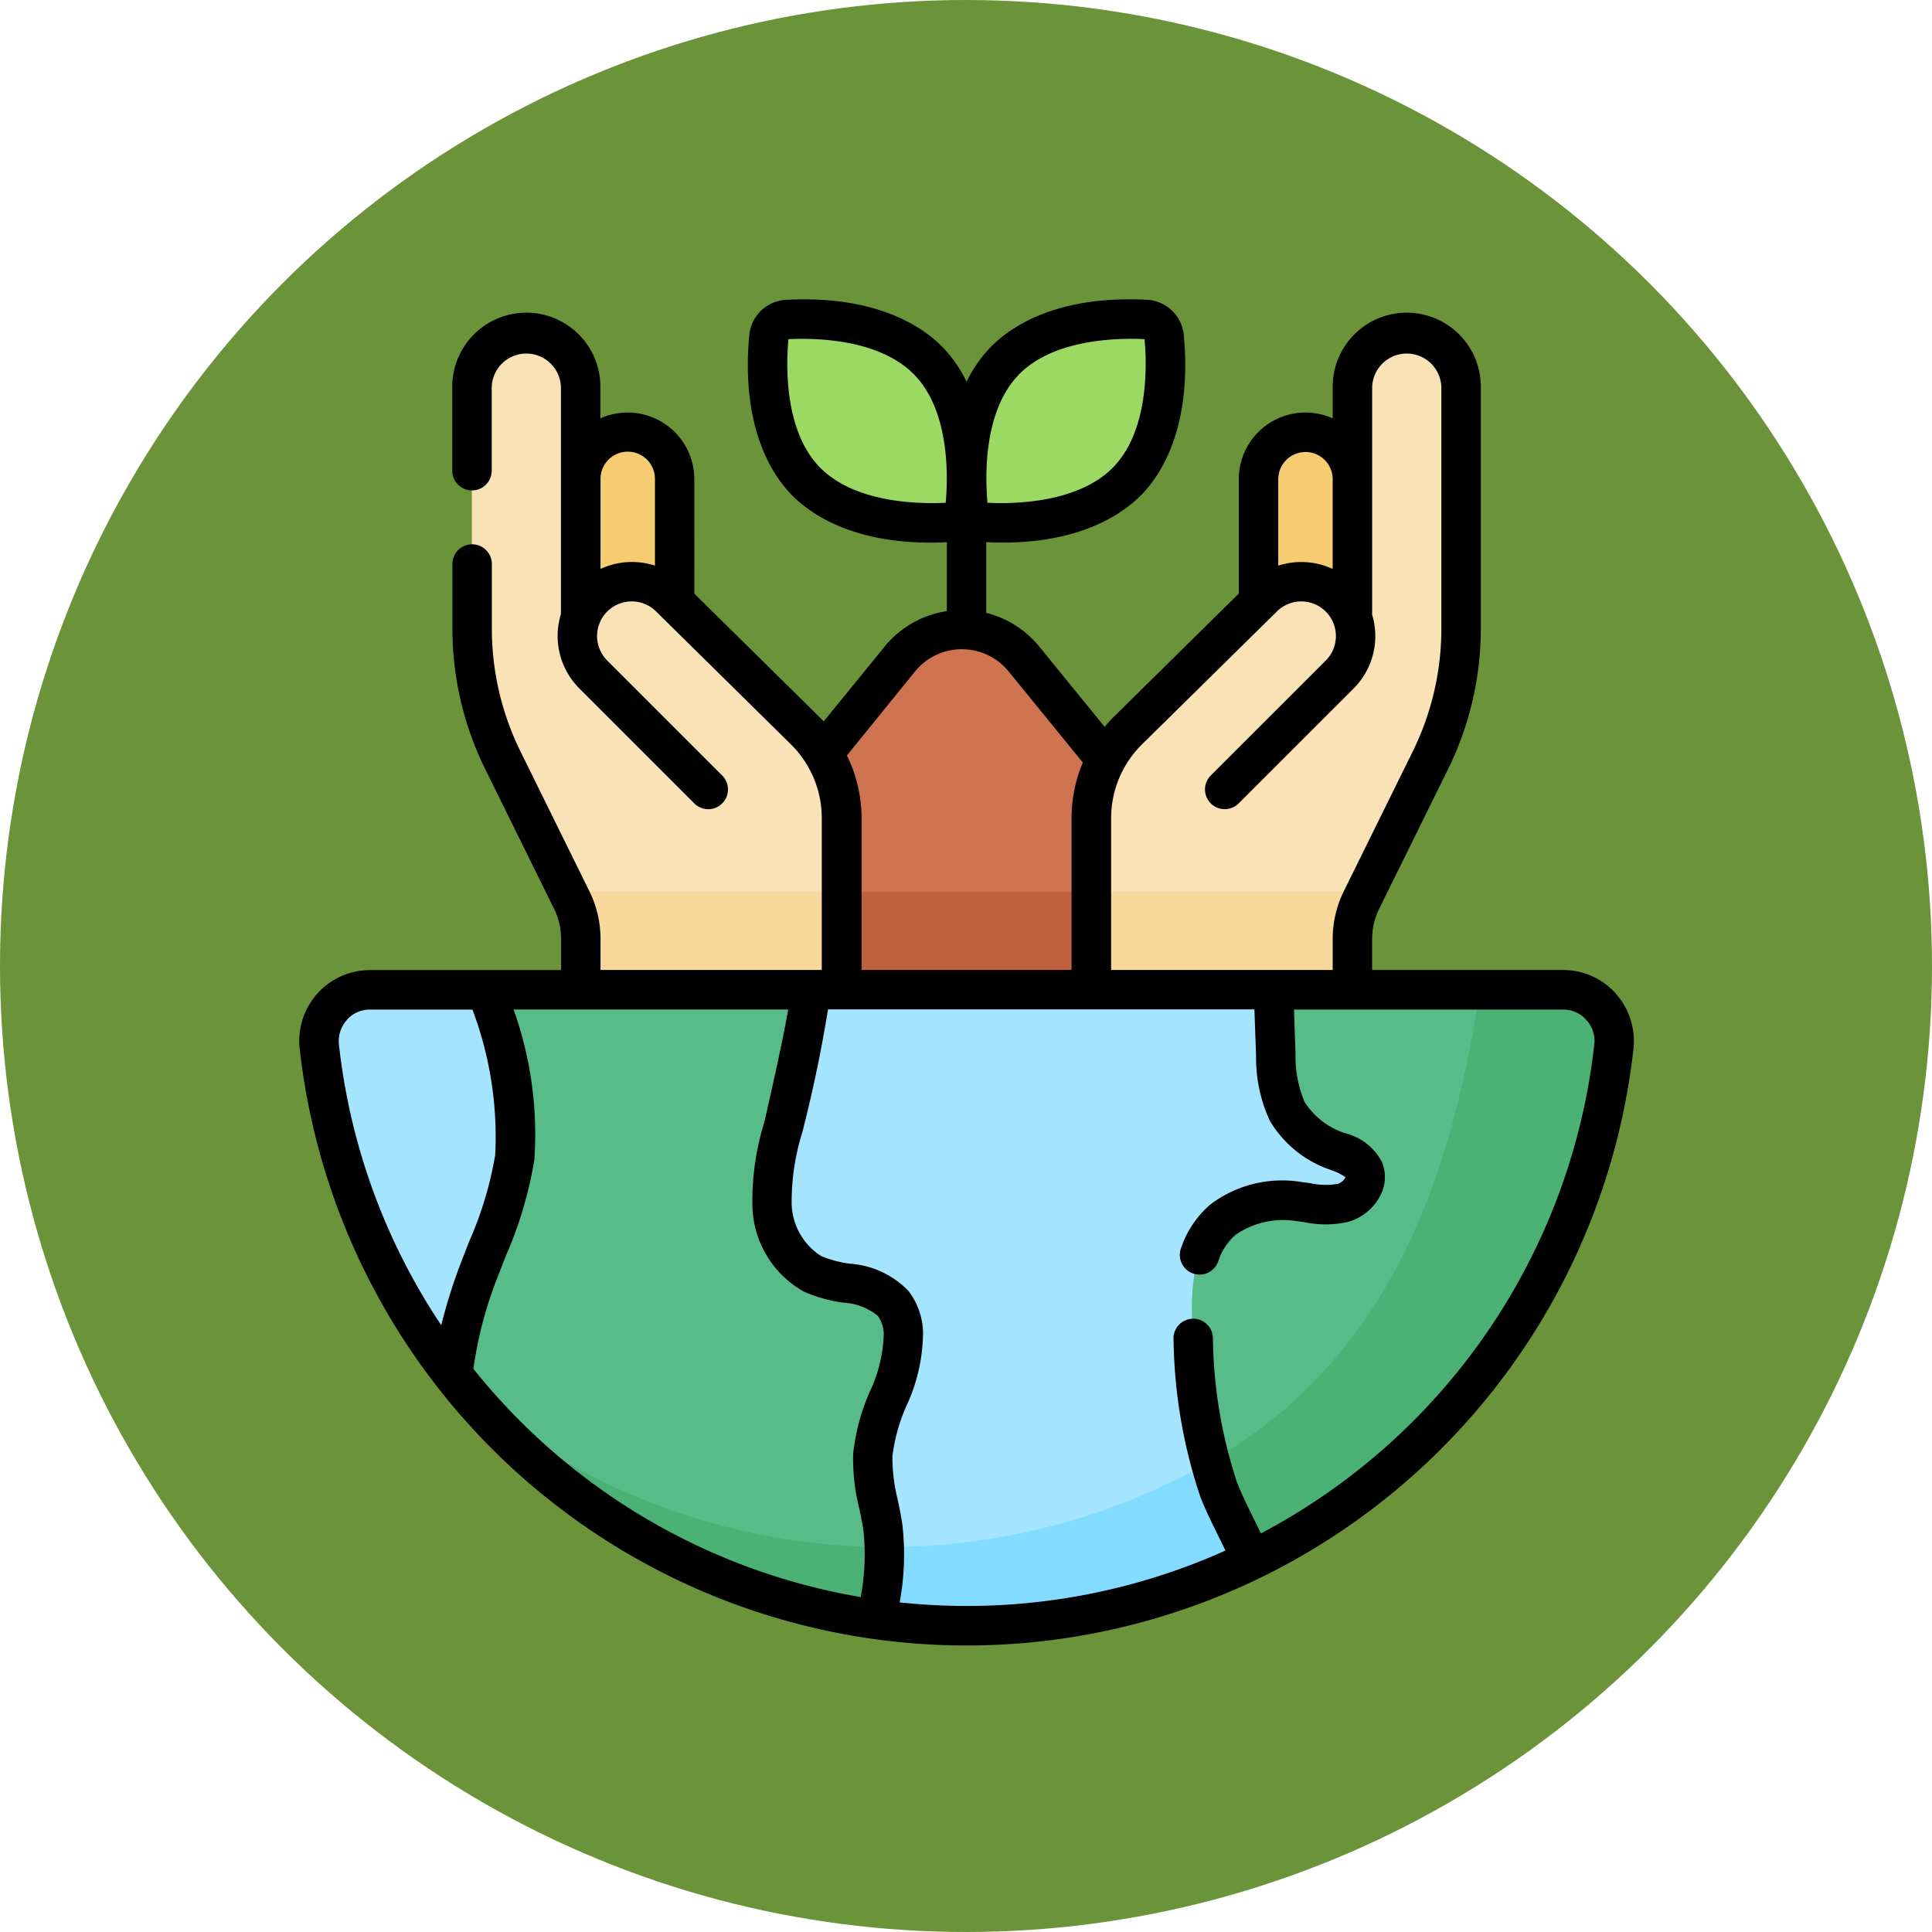 <svg xmlns="http://www.w3.org/2000/svg" width="71" height="71" viewBox="0 0 71 71">
  <g id="Grupo_1120083" data-name="Grupo 1120083" transform="translate(-1034.051 -9747)">
    <circle id="Elipse_11665" data-name="Elipse 11665" cx="35.5" cy="35.5" r="35.5" transform="translate(1034.051 9747)" fill="#6b9339"/>
    <g id="Grupo_1120082" data-name="Grupo 1120082" transform="translate(1042.841 9758.001)">
      <g id="Grupo_1120080" data-name="Grupo 1120080" transform="translate(2.921 0.717)">
        <g id="Grupo_1120057" data-name="Grupo 1120057" transform="translate(14.12 11.411)">
          <path id="Trazado_917838" data-name="Trazado 917838" d="M174.725,135.488l-7.225-8.869a2.944,2.944,0,0,0-4.565,0l-7.225,8.869.078,5.113h19.278Z" transform="translate(-155.711 -125.535)" fill="#cf7451"/>
        </g>
        <g id="Grupo_1120058" data-name="Grupo 1120058" transform="translate(17.752 21.061)">
          <path id="Trazado_917839" data-name="Trazado 917839" d="M193.3,225.407h12.394v5.417H193.3Z" transform="translate(-193.299 -225.407)" fill="#bf613e"/>
        </g>
        <g id="Grupo_1120059" data-name="Grupo 1120059" transform="translate(5.627 0.541)">
          <path id="Trazado_917840" data-name="Trazado 917840" d="M80.881,37.138V30.614L71.8,24.454V15.031a2,2,0,0,0-3.994,0v8.846A10.9,10.9,0,0,0,68.928,28.7l2.537,5.143a3.216,3.216,0,0,1,.332,1.423v1.874h9.083Z" transform="translate(-67.804 -13.034)" fill="#f9e2b6"/>
        </g>
        <g id="Grupo_1120060" data-name="Grupo 1120060" transform="translate(9.619 4.159)">
          <path id="Trazado_917841" data-name="Trazado 917841" d="M112.577,58V52.2a1.726,1.726,0,1,0-3.453,0V58Z" transform="translate(-109.124 -50.473)" fill="#f5cc71"/>
        </g>
        <g id="Grupo_1120061" data-name="Grupo 1120061" transform="translate(9.503 9.65)">
          <path id="Trazado_917842" data-name="Trazado 917842" d="M114.5,116.711l-5.992-5.992a2,2,0,1,1,2.824-2.824l4.957,4.887a4.511,4.511,0,0,1,1.344,3.213v6.31h-4.6Z" transform="translate(-107.919 -107.31)" fill="#f9e2b6"/>
        </g>
        <g id="Grupo_1120062" data-name="Grupo 1120062" transform="translate(28.894 0.541)">
          <path id="Trazado_917843" data-name="Trazado 917843" d="M308.609,37.138V30.614l9.083-6.16V15.031a2,2,0,0,1,3.994,0v8.846a10.9,10.9,0,0,1-1.124,4.821l-2.537,5.143a3.216,3.216,0,0,0-.332,1.423v1.874h-9.083Z" transform="translate(-308.609 -13.034)" fill="#f9e2b6"/>
        </g>
        <g id="Grupo_1120063" data-name="Grupo 1120063" transform="translate(34.525 4.159)">
          <path id="Trazado_917844" data-name="Trazado 917844" d="M366.891,58V52.2a1.726,1.726,0,1,1,3.453,0V58Z" transform="translate(-366.891 -50.473)" fill="#f5cc71"/>
        </g>
        <g id="Grupo_1120064" data-name="Grupo 1120064" transform="translate(28.384 9.65)">
          <path id="Trazado_917845" data-name="Trazado 917845" d="M306.469,116.711l5.992-5.992a2,2,0,0,0-2.824-2.824l-4.957,4.887a4.511,4.511,0,0,0-1.344,3.213v6.31h4.6Z" transform="translate(-303.336 -107.31)" fill="#f9e2b6"/>
        </g>
        <g id="Grupo_1120067" data-name="Grupo 1120067" transform="translate(9.147 21.061)">
          <g id="Grupo_1120065" data-name="Grupo 1120065">
            <path id="Trazado_917846" data-name="Trazado 917846" d="M104.235,225.406l.142.287a3.216,3.216,0,0,1,.332,1.423v1.874H114.3v-3.584H104.235Z" transform="translate(-104.235 -225.406)" fill="#f8d89c"/>
          </g>
          <g id="Grupo_1120066" data-name="Grupo 1120066" transform="translate(19.237 0)">
            <path id="Trazado_917847" data-name="Trazado 917847" d="M303.334,225.407v3.584h9.593v-1.874a3.215,3.215,0,0,1,.332-1.423l.142-.287H303.334Z" transform="translate(-303.334 -225.407)" fill="#f8d89c"/>
          </g>
        </g>
        <g id="Grupo_1120077" data-name="Grupo 1120077" transform="translate(0 24.645)">
          <g id="Grupo_1120070" data-name="Grupo 1120070" transform="translate(0 0)">
            <g id="Grupo_1120068" data-name="Grupo 1120068">
              <path id="Trazado_917848" data-name="Trazado 917848" d="M11.448,262.5a1.88,1.88,0,0,0-1.865,2.091,23.934,23.934,0,0,0,47.574,0,1.88,1.88,0,0,0-1.865-2.091Z" transform="translate(-9.571 -262.499)" fill="#a4e4ff"/>
            </g>
            <g id="Grupo_1120069" data-name="Grupo 1120069" transform="translate(5.493)">
              <path id="Trazado_917849" data-name="Trazado 917849" d="M106.647,262.5h-1.123a23.931,23.931,0,0,1-39.1,14.859,23.933,23.933,0,0,0,42.092-12.768A1.88,1.88,0,0,0,106.647,262.5Z" transform="translate(-66.42 -262.499)" fill="#83dbff"/>
            </g>
          </g>
          <g id="Grupo_1120073" data-name="Grupo 1120073" transform="translate(32.087)">
            <g id="Grupo_1120071" data-name="Grupo 1120071">
              <path id="Trazado_917850" data-name="Trazado 917850" d="M344.615,262.5l.121,2.386a4.862,4.862,0,0,0,.415,2.076,3.442,3.442,0,0,0,1.822,1.472c.388.154.838.306,1,.69.208.5-.24,1.061-.756,1.21a4.07,4.07,0,0,1-1.6-.041,3.693,3.693,0,0,0-2.816.659c-1.2,1.01-1.2,2.826-1.1,4.392a18.149,18.149,0,0,0,.934,5.525c.35.89.837,1.72,1.207,2.6a23.948,23.948,0,0,0,13.318-18.879,1.88,1.88,0,0,0-1.865-2.091Z" transform="translate(-341.659 -262.499)" fill="#57bc88"/>
            </g>
            <g id="Grupo_1120072" data-name="Grupo 1120072" transform="translate(0.643 0)">
              <path id="Trazado_917851" data-name="Trazado 917851" d="M363.17,264.591a1.88,1.88,0,0,0-1.865-2.091H358.25c-1.074,7.453-3.649,13.8-9.935,17.373a9.94,9.94,0,0,0,.33,1c.35.89.837,1.72,1.207,2.6A23.948,23.948,0,0,0,363.17,264.591Z" transform="translate(-348.315 -262.5)" fill="#4bb175"/>
            </g>
          </g>
          <g id="Grupo_1120076" data-name="Grupo 1120076" transform="translate(4.922 0)">
            <g id="Grupo_1120074" data-name="Grupo 1120074">
              <path id="Trazado_917852" data-name="Trazado 917852" d="M61.522,272.689a14.622,14.622,0,0,0-1.007,3.967,23.908,23.908,0,0,0,15.541,8.989,9.4,9.4,0,0,0,.259-3.379,13.127,13.127,0,0,1-.37-2.665c.094-1.545,1.21-2.929,1.125-4.475a1.889,1.889,0,0,0-.376-1.1c-.675-.83-2-.617-2.959-1.086a3.015,3.015,0,0,1-1.493-2.564,10.062,10.062,0,0,1,.474-3.06q.563-2.236.92-4.518.023-.15.045-.3H61.771c.6,2.04,1.273,4.08,1.015,6.155A17.726,17.726,0,0,1,61.522,272.689Z" transform="translate(-60.515 -262.5)" fill="#57bc88"/>
            </g>
            <g id="Grupo_1120075" data-name="Grupo 1120075" transform="translate(0.578 14.865)">
              <path id="Trazado_917853" data-name="Trazado 917853" d="M81.458,424.627a10.143,10.143,0,0,0,.314-2.656,23.832,23.832,0,0,1-15.278-5.624A23.893,23.893,0,0,0,81.458,424.627Z" transform="translate(-66.495 -416.347)" fill="#4bb175"/>
            </g>
          </g>
        </g>
        <g id="Grupo_1120078" data-name="Grupo 1120078" transform="translate(16.489)">
          <path id="Trazado_917854" data-name="Trazado 917854" d="M181.6,13.362c1.482,1.543,4.064,1.6,5.22,1.542a.7.7,0,0,0,.663-.637c.107-1.153.15-3.735-1.332-5.278s-4.064-1.6-5.22-1.542a.7.7,0,0,0-.663.637c-.107,1.153-.15,3.735,1.332,5.278Z" transform="translate(-180.223 -7.432)" fill="#9bd963"/>
        </g>
        <g id="Grupo_1120079" data-name="Grupo 1120079" transform="translate(23.801)">
          <path id="Trazado_917855" data-name="Trazado 917855" d="M261.831,13.362c-1.482,1.543-4.064,1.6-5.22,1.542a.7.7,0,0,1-.663-.637c-.107-1.153-.15-3.735,1.332-5.278s4.064-1.6,5.22-1.542a.7.7,0,0,1,.663.637c.107,1.153.15,3.735-1.332,5.278Z" transform="translate(-255.901 -7.432)" fill="#9bd963"/>
        </g>
      </g>
      <g id="Grupo_1120081" data-name="Grupo 1120081" transform="translate(2.21 -0.001)">
        <path id="Trazado_917856" data-name="Trazado 917856" d="M50.589,25.51a2.6,2.6,0,0,0-1.935-.864H41.635V23.5a2.5,2.5,0,0,1,.257-1.1l2.537-5.143a11.683,11.683,0,0,0,1.2-5.142V3.264a2.722,2.722,0,1,0-5.443,0v1.11a2.449,2.449,0,0,0-3.451,2.237v4.142c0,.02,0,.04,0,.06l-4.584,4.519q-.183.181-.347.378l-2.4-2.947a3.653,3.653,0,0,0-1.951-1.241c0-.018,0-.036,0-.054V8.923q.313.015.607.015c2.949,0,4.464-1.1,5.123-1.782.706-.735,1.843-2.471,1.531-5.846A1.435,1.435,0,0,0,33.371.016C29.983-.16,28.3,1.046,27.59,1.781a4.972,4.972,0,0,0-.858,1.245,4.969,4.969,0,0,0-.858-1.245c-.706-.735-2.4-1.941-5.781-1.764a1.435,1.435,0,0,0-1.347,1.294c-.312,3.375.825,5.112,1.531,5.847.659.686,2.174,1.782,5.123,1.782.2,0,.4-.005.606-.015v2.532a3.651,3.651,0,0,0-2.29,1.309l-2.236,2.745q-.083-.09-.17-.176l-4.584-4.519c0-.02,0-.04,0-.06V6.611a2.45,2.45,0,0,0-3.452-2.237V3.264a2.722,2.722,0,1,0-5.443,0V6.323a.725.725,0,0,0,1.449,0V3.264a1.272,1.272,0,0,1,2.544,0V6.559c0,.017,0,.035,0,.052v4.875a.74.74,0,0,0,0,.081,2.728,2.728,0,0,0,.676,2.731l4.238,4.238a.725.725,0,0,0,1.025-1.025l-4.238-4.238a1.272,1.272,0,1,1,1.8-1.8l4.957,4.887a3.81,3.81,0,0,1,1.128,2.7v5.585H13.279V23.5a3.962,3.962,0,0,0-.407-1.743L10.335,16.61a10.229,10.229,0,0,1-1.05-4.5V9.7a.725.725,0,0,0-1.449,0V12.11a11.684,11.684,0,0,0,1.2,5.142L11.573,22.4a2.5,2.5,0,0,1,.257,1.1v1.149H4.81a2.6,2.6,0,0,0-2.585,2.895,24.659,24.659,0,0,0,49.014,0,2.617,2.617,0,0,0-.651-2.03Zm-37.31-15.6V6.585a1,1,0,0,1,2,.026V9.786a2.734,2.734,0,0,0-2,.121Zm25.906-4.3a1,1,0,0,1,1,.976V9.908a2.737,2.737,0,0,0-2-.121V6.611a1,1,0,0,1,1-1Zm-1.054,5.864a1.272,1.272,0,1,1,1.8,1.8L35.693,17.51a.725.725,0,0,0,1.025,1.025L40.956,14.3a2.724,2.724,0,0,0,.675-2.726.73.73,0,0,0,.005-.085V6.611c0-.017,0-.035,0-.052V3.264a1.272,1.272,0,1,1,2.544,0V12.11a10.228,10.228,0,0,1-1.05,4.5l-2.537,5.143a3.96,3.96,0,0,0-.407,1.743v1.149H32.043V19.061a3.81,3.81,0,0,1,1.128-2.7Zm-9.5-8.689c1.283-1.336,3.658-1.371,4.641-1.322.089.98.148,3.355-1.135,4.69S28.483,7.525,27.5,7.475C27.412,6.5,27.352,4.12,28.635,2.785Zm-2.671,4.69c-.982.05-3.358.014-4.641-1.322s-1.224-3.71-1.135-4.69c.983-.049,3.358-.014,4.641,1.322S26.053,6.5,25.964,7.475Zm-1.123,6.2a2.219,2.219,0,0,1,3.441,0l2.726,3.347a5.241,5.241,0,0,0-.415,2.035v5.585H22.872V19.061a5.252,5.252,0,0,0-.538-2.3ZM3.955,26.478A1.134,1.134,0,0,1,4.81,26.1H8.572a13.255,13.255,0,0,1,.837,5.341,13.434,13.434,0,0,1-.961,3.191c-.088.225-.176.45-.262.675a19.622,19.622,0,0,0-.76,2.394,23.1,23.1,0,0,1-3.76-10.314,1.149,1.149,0,0,1,.289-.9Zm4.651,12.83a14.723,14.723,0,0,1,.935-3.49c.084-.22.17-.441.256-.661a14.723,14.723,0,0,0,1.05-3.541,13.607,13.607,0,0,0-.764-5.519H20.175c-.22,1.314-.879,4.15-.879,4.15a9.789,9.789,0,0,0-.436,3.052,3.7,3.7,0,0,0,1.9,3.17,5.429,5.429,0,0,0,1.422.4,2.177,2.177,0,0,1,1.292.49,1.21,1.21,0,0,1,.214.678,5.318,5.318,0,0,1-.513,2.106,7.635,7.635,0,0,0-.612,2.286,7.507,7.507,0,0,0,.224,2c.058.281.113.547.152.811a8.264,8.264,0,0,1-.1,2.451,23.214,23.214,0,0,1-14.23-8.386ZM49.8,27.382A23.23,23.23,0,0,1,37.548,45.351c-.086-.178-.172-.354-.258-.527-.228-.462-.444-.9-.621-1.35a17.548,17.548,0,0,1-.885-5.306.725.725,0,1,0-1.446.092A18.916,18.916,0,0,0,35.32,44c.2.508.439.993.671,1.461.087.177.172.349.254.52a23.2,23.2,0,0,1-11.973,1.905,9.62,9.62,0,0,0,.1-2.859c-.045-.306-.106-.605-.166-.894a6.319,6.319,0,0,1-.2-1.621,6.465,6.465,0,0,1,.518-1.854,6.466,6.466,0,0,0,.607-2.705,2.6,2.6,0,0,0-.537-1.514,3.3,3.3,0,0,0-2.156-1,4.225,4.225,0,0,1-1.048-.279,2.342,2.342,0,0,1-1.087-1.959,8.572,8.572,0,0,1,.394-2.6l.059-.234c.354-1.4.65-2.841.883-4.273h15.67l.061,1.7a5.528,5.528,0,0,0,.5,2.381,4.118,4.118,0,0,0,2.194,1.8l.084.033a1.9,1.9,0,0,1,.508.253.467.467,0,0,1-.283.244,2.6,2.6,0,0,1-1-.023c-.105-.015-.21-.029-.315-.042a4.372,4.372,0,0,0-3.368.824,3.611,3.611,0,0,0-1.071,1.587.725.725,0,1,0,1.366.484,2.154,2.154,0,0,1,.638-.962,3.074,3.074,0,0,1,2.265-.494c.094.011.189.024.284.038a3.741,3.741,0,0,0,1.6-.02,1.935,1.935,0,0,0,1.179-.992,1.444,1.444,0,0,0,.044-1.2,2.089,2.089,0,0,0-1.323-1.053L40.6,30.63a2.777,2.777,0,0,1-1.45-1.14,4.3,4.3,0,0,1-.33-1.77L38.764,26.1h9.89a1.134,1.134,0,0,1,.855.382A1.148,1.148,0,0,1,49.8,27.382Z" transform="translate(-2.21 0.001)"/>
      </g>
    </g>
  </g>
</svg>
